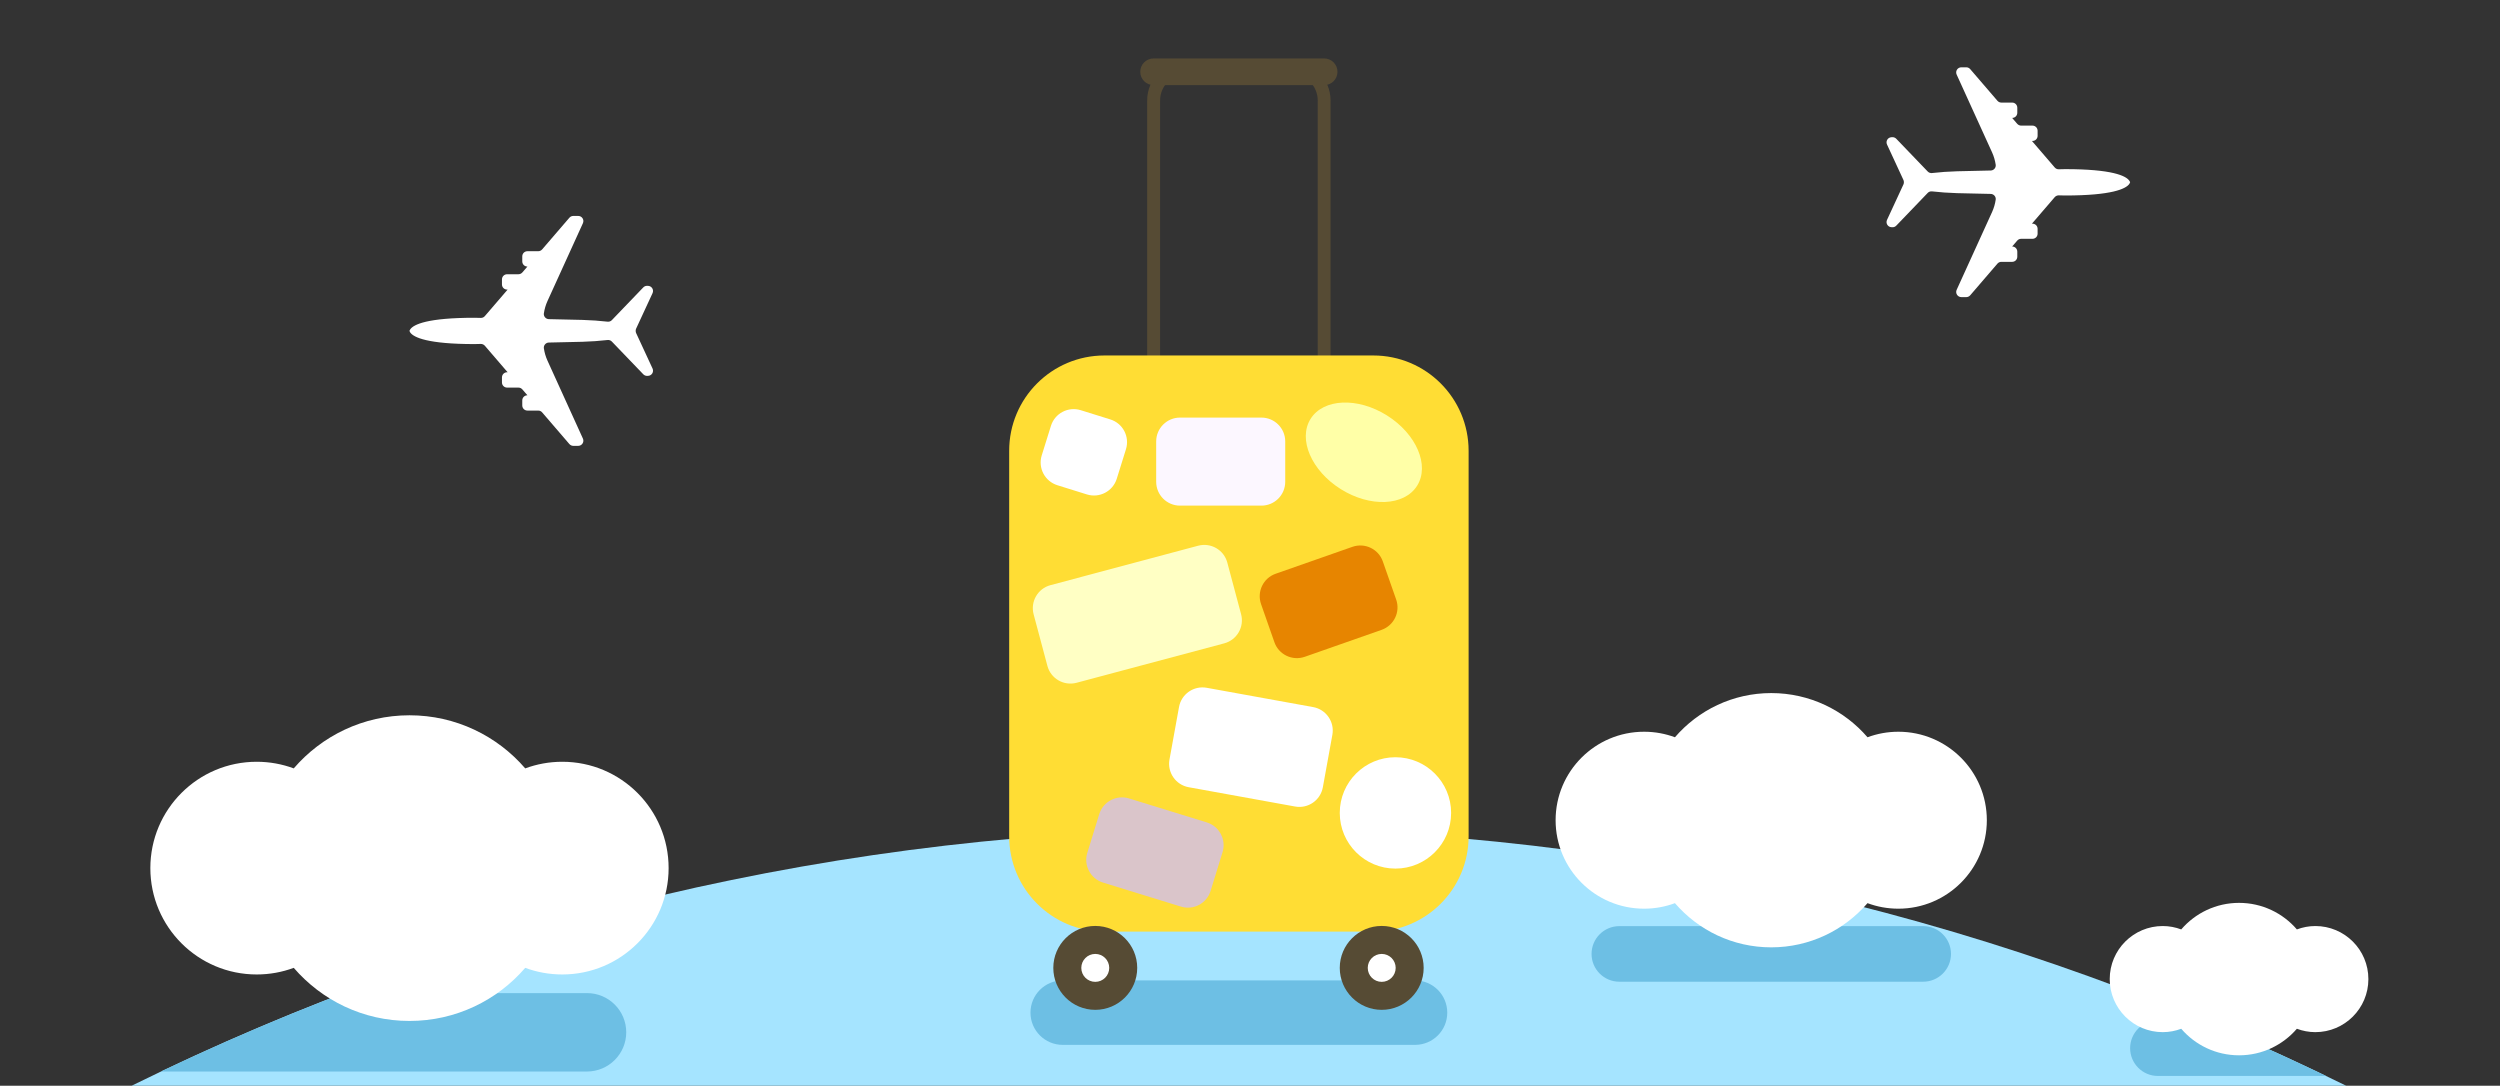 <?xml version="1.0" encoding="utf-8"?>
<!-- Generator: Adobe Illustrator 18.0.0, SVG Export Plug-In . SVG Version: 6.00 Build 0)  -->
<!DOCTYPE svg PUBLIC "-//W3C//DTD SVG 1.1//EN" "http://www.w3.org/Graphics/SVG/1.1/DTD/svg11.dtd">
<svg version="1.1" id="图层_1" xmlns="http://www.w3.org/2000/svg" xmlns:xlink="http://www.w3.org/1999/xlink" x="0px" y="0px"
	 viewBox="0 0 524.44 227.76" enable-background="new 0 0 524.44 227.76" xml:space="preserve">
<rect x="0" y="0" width="524.44" height="227.76" fill="#333333" stroke="none"/>
<g>
	<g id="XMLID_524_">
		<g id="XMLID_525_">
			<path fill="#A5E4FF" d="M259.89,173.82c-83.38,0-162.23,19.41-232.28,53.94h464.56C422.12,193.23,343.27,173.82,259.89,173.82z"
				/>
		</g>
	</g>
	<g id="XMLID_523_">
		<path fill="#6DBFE4" d="M296.84,219.19h-73.91c-3.74,0-6.76-3.03-6.76-6.76l0,0c0-3.74,3.03-6.76,6.76-6.76h73.91
			c3.74,0,6.76,3.03,6.76,6.76l0,0C303.61,216.16,300.58,219.19,296.84,219.19z"/>
	</g>
	<g id="XMLID_522_">
		<path fill="#6DBFE4" d="M403.43,205.94H339.7c-3.22,0-5.83-2.61-5.83-5.83l0,0c0-3.22,2.61-5.83,5.83-5.83h63.74
			c3.22,0,5.83,2.61,5.83,5.83l0,0C409.27,203.33,406.66,205.94,403.43,205.94z"/>
	</g>
	<g id="XMLID_517_">
		<g id="XMLID_520_">
			<path fill="#6DBFE4" d="M452.68,214.05c-3.22,0-5.83,2.61-5.83,5.83c0,3.22,2.61,5.83,5.83,5.83h35.27
				c-8.54-4.12-17.21-8.01-26-11.67H452.68z"/>
		</g>
		<g id="XMLID_519_">
			<path fill="#6DBFE4" d="M131.37,216.55L131.37,216.55c0-4.54-3.68-8.22-8.22-8.22H72.16c-13.05,4.99-25.86,10.47-38.39,16.45
				h89.37C127.68,224.77,131.37,221.09,131.37,216.55z"/>
		</g>
	</g>
	<g id="XMLID_504_">
		<g id="XMLID_514_">
			<path fill="#564B34" d="M279.12,136.35h-38.47V21.09c0-4.58,3.72-8.3,8.3-8.3h21.87c4.58,0,8.3,3.72,8.3,8.3V136.35z
				 M243.35,133.66h33.08V21.09c0-3.09-2.51-5.6-5.6-5.6h-21.87c-3.09,0-5.6,2.51-5.6,5.6V133.66z"/>
		</g>
		<g id="XMLID_512_">
			<path fill="#FFDD34" d="M288.08,195.43H231.7c-11.05,0-20-8.95-20-20V94.57c0-11.05,8.95-20,20-20h56.38c11.05,0,20,8.95,20,20
				v80.86C308.08,186.48,299.13,195.43,288.08,195.43z"/>
		</g>
		<g id="XMLID_505_">
			<g id="XMLID_509_">
				<g id="XMLID_511_">
					<circle fill="#564B34" cx="229.76" cy="203.04" r="8.8"/>
				</g>
				<g id="XMLID_510_">
					<circle fill="#FFFFFF" cx="229.76" cy="203.04" r="2.93"/>
				</g>
			</g>
			<g id="XMLID_506_">
				<g id="XMLID_508_">
					<circle fill="#564B34" cx="289.85" cy="203.04" r="8.8"/>
				</g>
				<g id="XMLID_507_">
					<circle fill="#FFFFFF" cx="289.85" cy="203.04" r="2.93"/>
				</g>
			</g>
		</g>
	</g>
	<g id="XMLID_503_">
		<path fill="#FCF7FF" d="M264.61,106.07h-17.07c-2.76,0-5-2.24-5-5V92.6c0-2.76,2.24-5,5-5h17.07c2.76,0,5,2.24,5,5v8.47
			C269.61,103.84,267.37,106.07,264.61,106.07z"/>
	</g>
	<g id="XMLID_502_">
		<path fill="#DAC5CA" d="M247.72,190.18l-16.32-5.03c-2.64-0.81-4.12-3.61-3.31-6.25l2.5-8.1c0.81-2.64,3.61-4.12,6.25-3.31
			l16.31,5.03c2.64,0.81,4.12,3.61,3.31,6.25l-2.5,8.1C253.15,189.52,250.36,191,247.72,190.18z"/>
	</g>
	<g id="XMLID_501_">
		<path fill="#FFFFFF" d="M271.69,169.19l-22.33-4.05c-2.72-0.49-4.52-3.1-4.03-5.81l2-11.02c0.49-2.72,3.1-4.52,5.81-4.03
			l22.33,4.05c2.72,0.49,4.52,3.1,4.03,5.81l-2,11.02C277.01,167.88,274.4,169.68,271.69,169.19z"/>
	</g>
	<g id="XMLID_500_">
		<path fill="#FFFFC4" d="M256.81,134.96l-30.97,8.27c-2.67,0.71-5.41-0.87-6.12-3.54l-2.89-10.82c-0.71-2.67,0.87-5.41,3.54-6.12
			l30.97-8.27c2.67-0.71,5.41,0.87,6.12,3.54l2.89,10.82C261.07,131.51,259.48,134.25,256.81,134.96z"/>
	</g>
	<g id="XMLID_498_">
		<path fill="#E78500" d="M289.82,132.13l-16.11,5.65c-2.61,0.91-5.46-0.46-6.37-3.06l-2.8-7.99c-0.91-2.61,0.46-5.46,3.06-6.37
			l16.11-5.65c2.61-0.91,5.46,0.46,6.37,3.06l2.8,7.99C293.8,128.36,292.43,131.21,289.82,132.13z"/>
	</g>
	<g id="XMLID_496_">
		<path fill="#FFFFFF" d="M446.69,37.92c-0.71-1.05-3.65-2.44-13.47-2.44c0,0-0.5,0.01-1.35,0.03c-0.32,0.01-0.63-0.13-0.84-0.38
			l-4.78-5.56h0.11c0.6,0,1.08-0.48,1.08-1.08v-1.06c0-0.6-0.48-1.08-1.08-1.08h-2.38c-0.31,0-0.61-0.14-0.82-0.38l-1.06-1.23h0
			c0.6,0,1.08-0.48,1.08-1.08v-1.06c0-0.6-0.48-1.08-1.08-1.08h-2.27c-0.31,0-0.61-0.14-0.82-0.38l-5.71-6.64
			c-0.21-0.24-0.5-0.38-0.82-0.38h-1.04c-0.79,0-1.31,0.81-0.98,1.53l7.44,16.34c0.37,0.82,0.62,1.69,0.75,2.57
			c0.09,0.63-0.41,1.2-1.05,1.21c-2.77,0.06-5.31,0.12-7.03,0.16c-1.81,0.05-3.62,0.18-5.28,0.37c-0.34,0.04-0.67-0.08-0.9-0.32
			l-6.6-6.87c-0.22-0.23-0.54-0.35-0.85-0.33l-0.19,0.01c-0.75,0.05-1.22,0.84-0.9,1.53l3.45,7.45c0.12,0.25,0.12,0.66,0,0.91
			l-3.45,7.45c-0.32,0.69,0.15,1.48,0.9,1.53l0.19,0.01c0.32,0.02,0.63-0.1,0.85-0.33l6.6-6.87c0.23-0.24,0.56-0.36,0.9-0.32
			c1.65,0.19,3.46,0.32,5.28,0.37c1.72,0.05,4.26,0.1,7.03,0.16c0.64,0.01,1.14,0.58,1.05,1.21c-0.13,0.89-0.38,1.75-0.75,2.57
			l-7.44,16.34c-0.33,0.71,0.2,1.53,0.98,1.53h1.04c0.31,0,0.61-0.14,0.82-0.38l5.71-6.64c0.21-0.24,0.5-0.38,0.82-0.38h2.27
			c0.6,0,1.08-0.48,1.08-1.08v-1.06c0-0.6-0.48-1.08-1.08-1.08h0l1.06-1.23c0.2-0.24,0.5-0.38,0.82-0.38h2.38
			c0.6,0,1.08-0.48,1.08-1.08V48c0-0.6-0.48-1.08-1.08-1.08h-0.11l4.78-5.56c0.21-0.24,0.52-0.38,0.84-0.38
			c0.85,0.02,1.35,0.03,1.35,0.03c9.81,0,12.76-1.4,13.47-2.44c0.08-0.12,0.13-0.23,0.16-0.33
			C446.82,38.14,446.77,38.03,446.69,37.92z"/>
	</g>
	<g id="XMLID_495_">
		<path fill="#FFFFFF" d="M86.05,69.1c0.71-1.05,3.65-2.44,13.47-2.44c0,0,0.5,0.01,1.35,0.03c0.32,0.01,0.63-0.13,0.84-0.38
			l4.78-5.56h-0.11c-0.6,0-1.08-0.48-1.08-1.08v-1.06c0-0.6,0.48-1.08,1.08-1.08h2.38c0.31,0,0.61-0.14,0.82-0.38l1.06-1.23h0
			c-0.6,0-1.08-0.48-1.08-1.08v-1.06c0-0.6,0.48-1.08,1.08-1.08h2.27c0.31,0,0.61-0.14,0.82-0.38l5.71-6.64
			c0.21-0.24,0.5-0.38,0.82-0.38h1.04c0.79,0,1.31,0.81,0.98,1.53l-7.44,16.34c-0.37,0.82-0.62,1.69-0.75,2.57
			c-0.09,0.63,0.41,1.2,1.05,1.21c2.77,0.06,5.31,0.12,7.03,0.16c1.81,0.05,3.62,0.18,5.28,0.37c0.34,0.04,0.67-0.08,0.9-0.32
			l6.6-6.87c0.22-0.23,0.54-0.35,0.85-0.33l0.19,0.01c0.75,0.05,1.22,0.84,0.9,1.53l-3.45,7.45c-0.12,0.25-0.12,0.66,0,0.91
			l3.45,7.45c0.32,0.69-0.15,1.48-0.9,1.53l-0.19,0.01c-0.32,0.02-0.63-0.1-0.85-0.33l-6.6-6.87c-0.23-0.24-0.56-0.36-0.9-0.32
			c-1.65,0.19-3.46,0.32-5.28,0.37c-1.72,0.05-4.26,0.1-7.03,0.16c-0.64,0.01-1.14,0.58-1.05,1.21c0.13,0.89,0.38,1.75,0.75,2.57
			L122.28,92c0.33,0.71-0.2,1.53-0.98,1.53h-1.04c-0.31,0-0.61-0.14-0.82-0.38l-5.71-6.64c-0.2-0.24-0.5-0.38-0.82-0.38h-2.27
			c-0.6,0-1.08-0.48-1.08-1.08V84c0-0.6,0.48-1.08,1.08-1.08h0l-1.06-1.23c-0.21-0.24-0.5-0.38-0.82-0.38h-2.38
			c-0.6,0-1.08-0.48-1.08-1.08v-1.06c0-0.6,0.48-1.08,1.08-1.08h0.11l-4.78-5.56c-0.21-0.24-0.52-0.38-0.84-0.38
			c-0.85,0.02-1.35,0.03-1.35,0.03c-9.81,0-12.76-1.4-13.47-2.44c-0.08-0.12-0.13-0.23-0.16-0.33
			C85.92,69.32,85.97,69.21,86.05,69.1z"/>
	</g>
	<g id="XMLID_494_">
		<path fill="#564B34" d="M277.77,17.86H242c-1.55,0-2.8-1.25-2.8-2.8s1.25-2.8,2.8-2.8h35.77c1.55,0,2.8,1.25,2.8,2.8
			S279.32,17.86,277.77,17.86z"/>
	</g>
	<g id="XMLID_493_">
		<circle fill="#FFFFFF" cx="292.73" cy="170.53" r="11.68"/>
	</g>
	<g id="XMLID_492_">
		
			<ellipse transform="matrix(0.847 0.532 -0.532 0.847 94.354 -137.641)" fill="#FFFFA7" cx="285.99" cy="94.89" rx="13.19" ry="9.12"/>
	</g>
	<g id="XMLID_491_">
		<path fill="#FFFFFF" d="M228.01,103.72l-6.19-1.93c-2.64-0.82-4.11-3.62-3.29-6.26l1.93-6.19c0.82-2.64,3.62-4.11,6.26-3.29
			l6.19,1.93c2.64,0.82,4.11,3.62,3.29,6.26l-1.93,6.19C233.45,103.07,230.64,104.54,228.01,103.72z"/>
	</g>
	<g id="XMLID_482_">
		<g id="XMLID_490_">
			<path fill="#FFFFFF" d="M117.95,159.8c-2.73,0-5.35,0.49-7.77,1.39c-5.88-6.82-14.57-11.14-24.28-11.14s-18.41,4.32-24.28,11.14
				c-2.42-0.9-5.04-1.39-7.77-1.39c-12.32,0-22.31,9.99-22.31,22.31s9.99,22.31,22.31,22.31c2.73,0,5.35-0.49,7.77-1.39
				c5.88,6.82,14.57,11.14,24.28,11.14c9.71,0,18.41-4.32,24.28-11.14c2.42,0.9,5.04,1.39,7.77,1.39c12.32,0,22.31-9.99,22.31-22.31
				S130.27,159.8,117.95,159.8z"/>
		</g>
		<g id="XMLID_489_">
			<path fill="#FFFFFF" d="M485.7,194.26c-1.36,0-2.66,0.26-3.87,0.71c-2.93-3.41-7.28-5.57-12.13-5.57
				c-4.85,0-9.19,2.16-12.13,5.57c-1.21-0.45-2.51-0.71-3.87-0.71c-6.15,0-11.13,4.98-11.13,11.13c0,6.15,4.98,11.13,11.13,11.13
				c1.36,0,2.66-0.26,3.87-0.71c2.93,3.41,7.28,5.57,12.13,5.57c4.85,0,9.19-2.16,12.13-5.57c1.21,0.45,2.51,0.71,3.87,0.71
				c6.15,0,11.13-4.98,11.13-11.13C496.83,199.24,491.85,194.26,485.7,194.26z"/>
		</g>
		<g id="XMLID_486_">
			<path fill="#FFFFFF" d="M398.23,153.5c-2.27,0-4.45,0.41-6.47,1.16c-4.89-5.67-12.12-9.27-20.2-9.27c-8.08,0-15.31,3.6-20.2,9.27
				c-2.01-0.75-4.19-1.16-6.47-1.16c-10.25,0-18.56,8.31-18.56,18.56c0,10.25,8.31,18.56,18.56,18.56c2.27,0,4.45-0.41,6.47-1.16
				c4.89,5.67,12.12,9.27,20.2,9.27c8.08,0,15.31-3.6,20.2-9.27c2.01,0.75,4.19,1.16,6.47,1.16c10.25,0,18.56-8.31,18.56-18.56
				C416.79,161.81,408.48,153.5,398.23,153.5z"/>
		</g>
	</g>
</g>
</svg>
